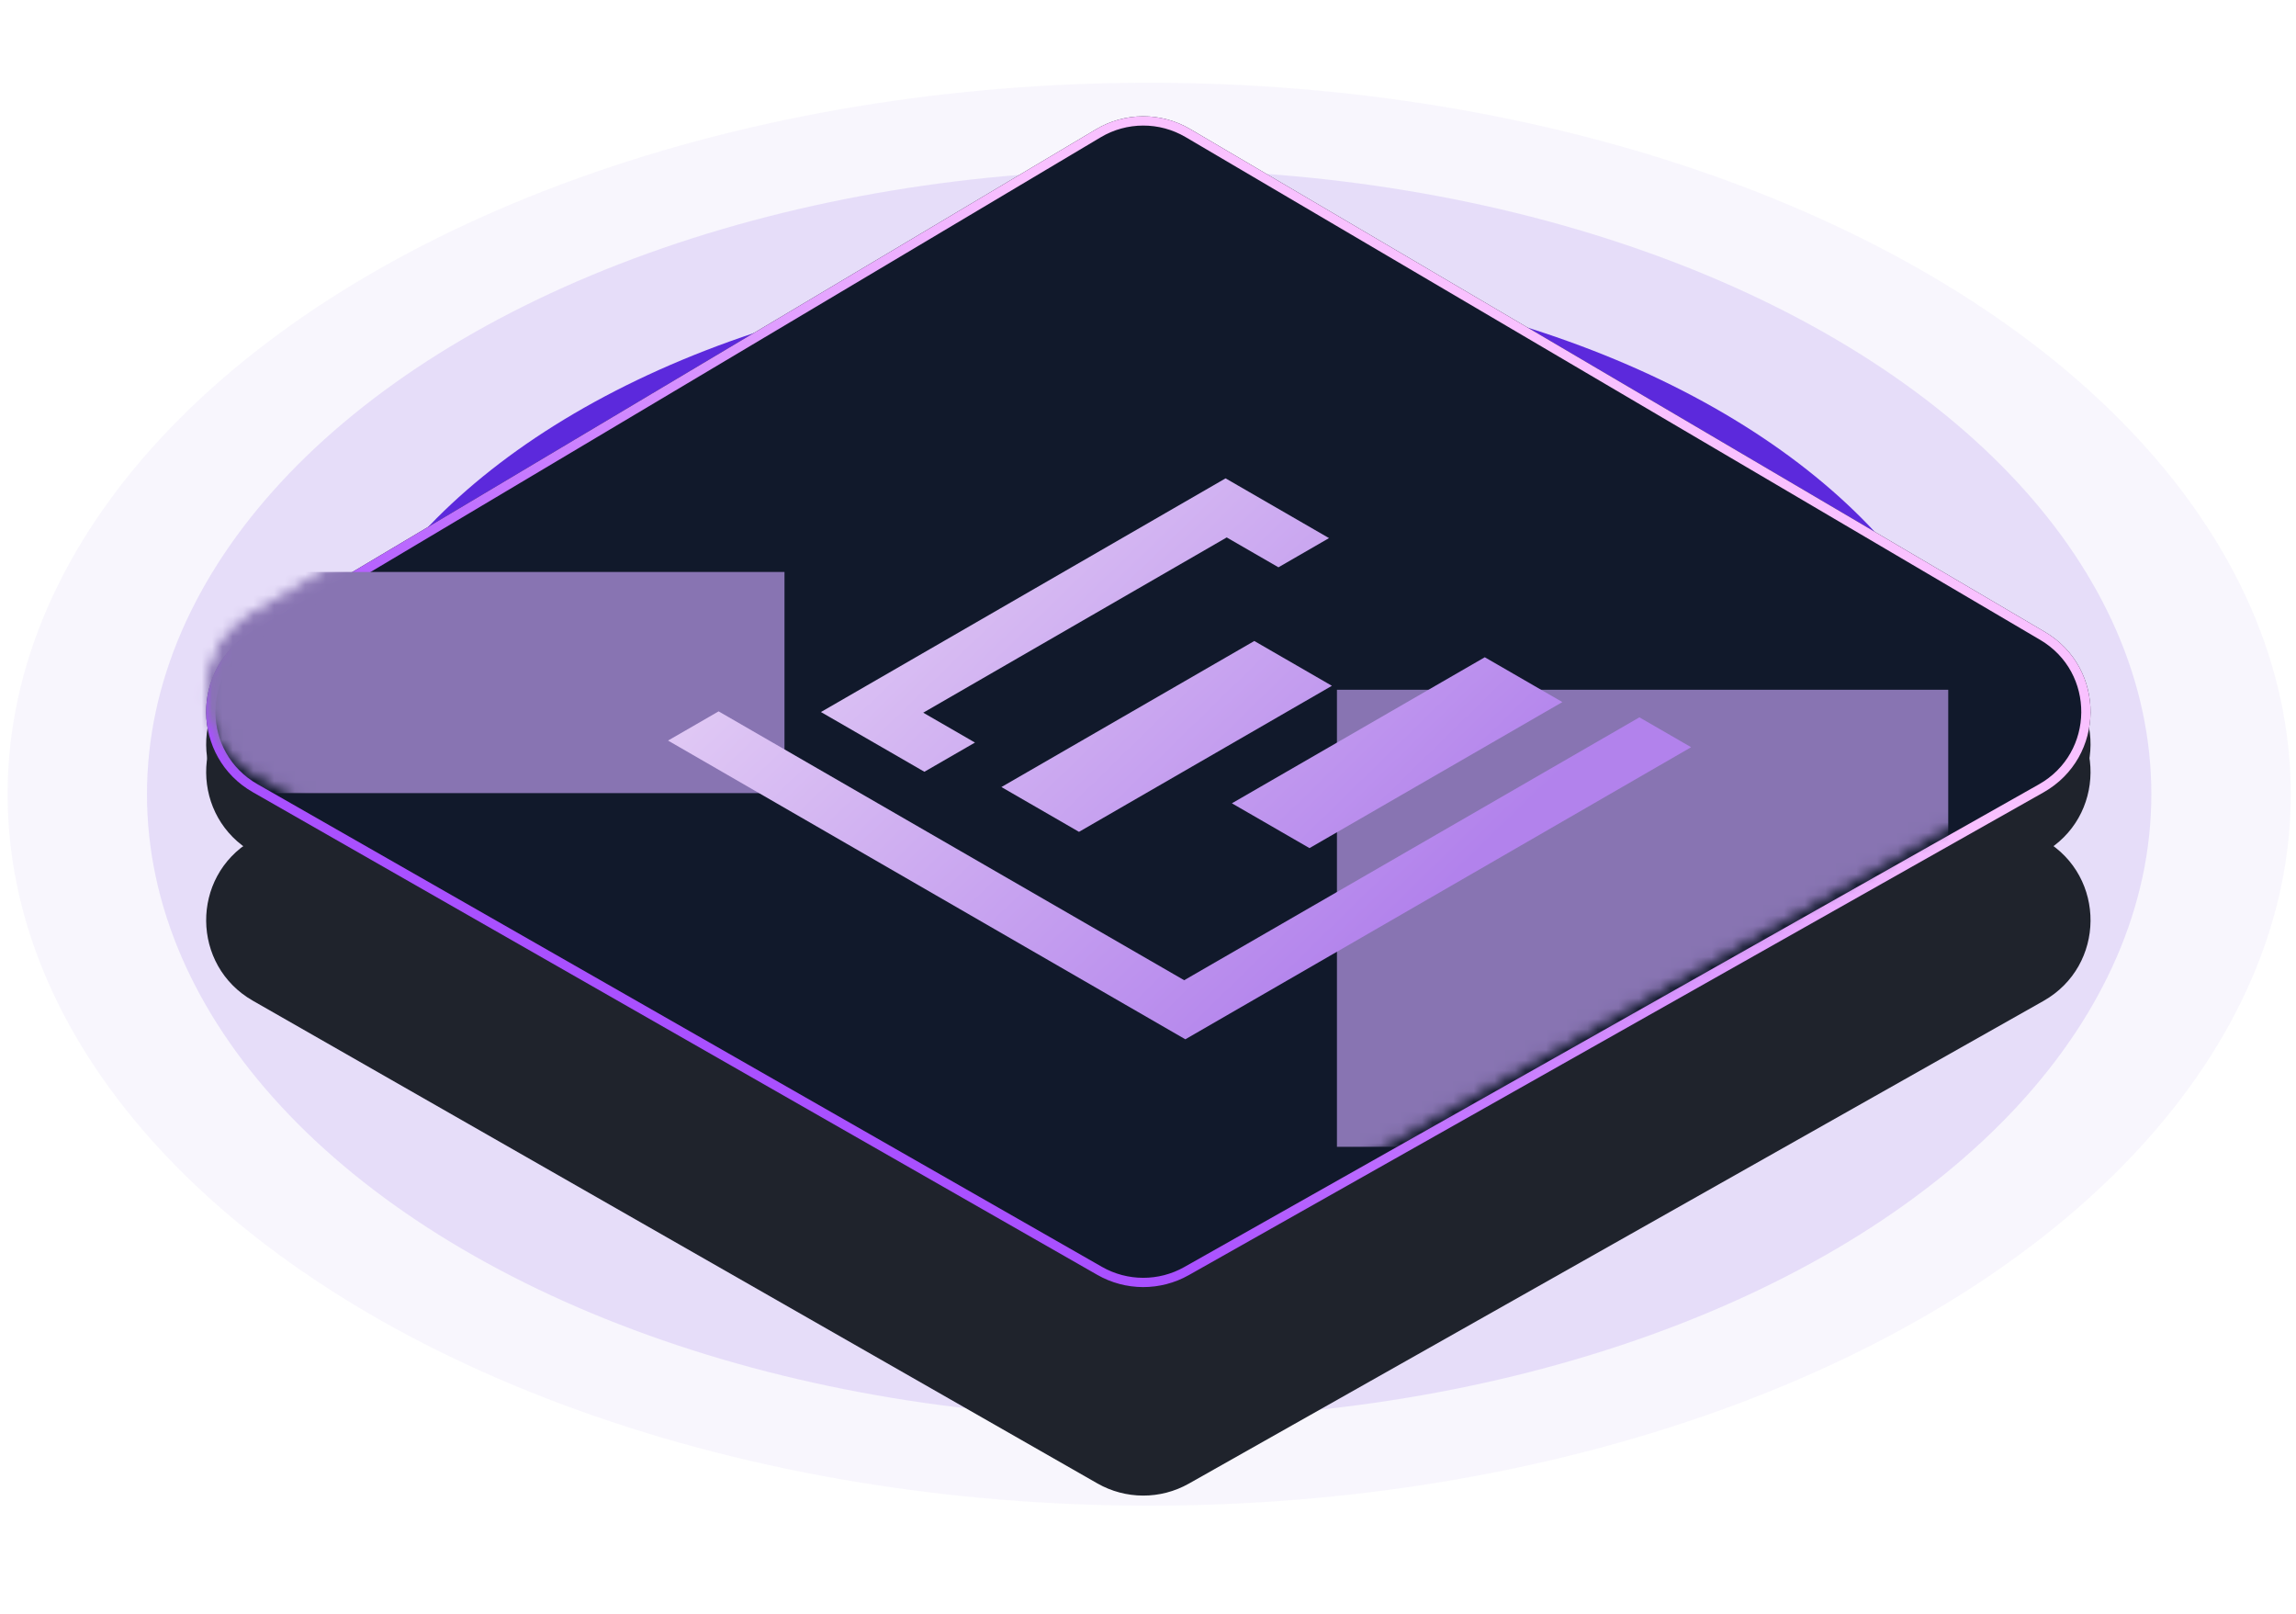 <svg width="222" height="156" viewBox="0 0 222 156" fill="none" xmlns="http://www.w3.org/2000/svg">
<ellipse cx="111.114" cy="76.775" rx="110.38" ry="68.775" fill="#5C29DC" fill-opacity="0.04"/>
<ellipse cx="111.112" cy="76.775" rx="96.901" ry="60.377" fill="#5C29DC" fill-opacity="0.12"/>
<ellipse cx="111.112" cy="76.776" rx="81.115" ry="50.541" fill="#5C29DC"/>
<g filter="url(#filter0_d_6114_56083)">
<path d="M114.949 133.565L197.581 86.906C203.59 83.512 203.666 74.884 197.718 71.385L115.086 22.782C112.269 21.125 108.772 21.134 105.964 22.806L24.31 71.409C18.415 74.918 18.491 83.48 24.447 86.883L106.1 133.542C108.84 135.108 112.201 135.117 114.949 133.565Z" fill="#1F232C"/>
</g>
<g filter="url(#filter1_d_6114_56083)">
<path d="M114.949 124.605L197.581 77.945C203.59 74.552 203.666 65.923 197.718 62.424L115.086 13.821C112.269 12.164 108.772 12.173 105.964 13.845L24.31 62.449C18.415 65.957 18.491 74.519 24.447 77.923L106.1 124.582C108.84 126.147 112.201 126.156 114.949 124.605Z" fill="#1F232C"/>
</g>
<path d="M114.949 129.085L197.581 82.425C203.59 79.032 203.666 70.404 197.718 66.905L115.086 18.302C112.269 16.645 108.772 16.654 105.964 18.326L24.31 66.929C18.415 70.438 18.491 79 24.447 82.403L106.1 129.062C108.84 130.628 112.201 130.637 114.949 129.085Z" fill="#1F232C"/>
<g filter="url(#filter2_d_6114_56083)">
<path d="M114.949 121.47L197.581 74.811C203.59 71.417 203.666 62.789 197.718 59.29L115.086 10.687C112.269 9.03 108.772 9.039 105.964 10.711L24.31 59.314C18.415 62.823 18.491 71.385 24.447 74.789L106.1 121.448C108.84 123.013 112.201 123.022 114.949 121.47Z" fill="#11192B"/>
<path d="M114.728 121.08L197.36 74.421C203.069 71.197 203.142 63 197.49 59.676L114.859 11.073C112.183 9.499 108.861 9.507 106.193 11.096L24.539 59.699C18.939 63.032 19.011 71.166 24.669 74.4L106.322 121.059C108.925 122.546 112.118 122.554 114.728 121.08Z" stroke="url(#paint0_linear_6114_56083)" stroke-width="0.896"/>
</g>
<g clip-path="url(#clip0_6114_56083)">
<mask id="mask0_6114_56083" style="mask-type:alpha" maskUnits="userSpaceOnUse" x="19" y="9" width="184" height="114">
<path d="M114.728 121.08L197.36 74.421C203.069 71.197 203.142 63 197.49 59.676L114.859 11.073C112.183 9.499 108.861 9.507 106.193 11.096L24.539 59.699C18.939 63.032 19.011 71.166 24.669 74.4L106.322 121.059C108.925 122.546 112.118 122.554 114.728 121.08Z" fill="#11192B" stroke="url(#paint1_linear_6114_56083)" stroke-width="0.896"/>
</mask>
<g mask="url(#mask0_6114_56083)">
<g filter="url(#filter3_f_6114_56083)">
<rect x="75.852" y="76.669" width="59.106" height="21.379" transform="rotate(180 75.852 76.669)" fill="#8874B2"/>
</g>
<g filter="url(#filter4_f_6114_56083)">
<rect x="188.375" y="110.86" width="59.106" height="44.183" transform="rotate(180 188.375 110.86)" fill="#8874B2"/>
</g>
<g filter="url(#filter5_diii_6114_56083)">
<path d="M62.082 65.915L66.973 63.092L111.988 89.081L156.003 63.669L161.004 66.557L112.099 94.792L62.082 65.915ZM94.315 70.407L118.768 56.289L126.27 60.621L101.818 74.739L94.315 70.407ZM116.6 71.979L141.053 57.861L148.556 62.193L124.103 76.311L116.6 71.979ZM76.865 63.156L115.989 40.567L125.992 46.343L121.102 49.166L116.1 46.279L86.757 63.22L91.759 66.108L86.868 68.931L76.865 63.156Z" fill="url(#paint2_linear_6114_56083)"/>
</g>
</g>
</g>
<defs>
<filter id="filter0_d_6114_56083" x="9.185" y="20.65" width="203.697" height="134.675" filterUnits="userSpaceOnUse" color-interpolation-filters="sRGB">
<feFlood flood-opacity="0" result="BackgroundImageFix"/>
<feColorMatrix in="SourceAlpha" type="matrix" values="0 0 0 0 0 0 0 0 0 0 0 0 0 0 0 0 0 0 127 0" result="hardAlpha"/>
<feOffset dy="9.853"/>
<feGaussianBlur stdDeviation="5.375"/>
<feComposite in2="hardAlpha" operator="out"/>
<feColorMatrix type="matrix" values="0 0 0 0 0 0 0 0 0 0 0 0 0 0 0 0 0 0 0.25 0"/>
<feBlend mode="normal" in2="BackgroundImageFix" result="effect1_dropShadow_6114_56083"/>
<feBlend mode="normal" in="SourceGraphic" in2="effect1_dropShadow_6114_56083" result="shape"/>
</filter>
<filter id="filter1_d_6114_56083" x="6.497" y="0.94" width="209.072" height="140.05" filterUnits="userSpaceOnUse" color-interpolation-filters="sRGB">
<feFlood flood-opacity="0" result="BackgroundImageFix"/>
<feColorMatrix in="SourceAlpha" type="matrix" values="0 0 0 0 0 0 0 0 0 0 0 0 0 0 0 0 0 0 127 0" result="hardAlpha"/>
<feOffset dy="1.792"/>
<feGaussianBlur stdDeviation="6.718"/>
<feComposite in2="hardAlpha" operator="out"/>
<feColorMatrix type="matrix" values="0 0 0 0 0 0 0 0 0 0 0 0 0 0 0 0 0 0 0.25 0"/>
<feBlend mode="normal" in2="BackgroundImageFix" result="effect1_dropShadow_6114_56083"/>
<feBlend mode="normal" in="SourceGraphic" in2="effect1_dropShadow_6114_56083" result="shape"/>
</filter>
<filter id="filter2_d_6114_56083" x="15.903" y="7.211" width="190.261" height="121.239" filterUnits="userSpaceOnUse" color-interpolation-filters="sRGB">
<feFlood flood-opacity="0" result="BackgroundImageFix"/>
<feColorMatrix in="SourceAlpha" type="matrix" values="0 0 0 0 0 0 0 0 0 0 0 0 0 0 0 0 0 0 127 0" result="hardAlpha"/>
<feOffset dy="1.792"/>
<feGaussianBlur stdDeviation="2.015"/>
<feComposite in2="hardAlpha" operator="out"/>
<feColorMatrix type="matrix" values="0 0 0 0 0.254 0 0 0 0 0.094 0 0 0 0 0.968 0 0 0 0.25 0"/>
<feBlend mode="normal" in2="BackgroundImageFix" result="effect1_dropShadow_6114_56083"/>
<feBlend mode="normal" in="SourceGraphic" in2="effect1_dropShadow_6114_56083" result="shape"/>
</filter>
<filter id="filter3_f_6114_56083" x="-42.243" y="-3.699" width="177.085" height="139.358" filterUnits="userSpaceOnUse" color-interpolation-filters="sRGB">
<feFlood flood-opacity="0" result="BackgroundImageFix"/>
<feBlend mode="normal" in="SourceGraphic" in2="BackgroundImageFix" result="shape"/>
<feGaussianBlur stdDeviation="29.495" result="effect1_foregroundBlur_6114_56083"/>
</filter>
<filter id="filter4_f_6114_56083" x="70.28" y="7.688" width="177.085" height="162.162" filterUnits="userSpaceOnUse" color-interpolation-filters="sRGB">
<feFlood flood-opacity="0" result="BackgroundImageFix"/>
<feBlend mode="normal" in="SourceGraphic" in2="BackgroundImageFix" result="shape"/>
<feGaussianBlur stdDeviation="29.495" result="effect1_foregroundBlur_6114_56083"/>
</filter>
<filter id="filter5_diii_6114_56083" x="50.191" y="31.968" width="122.707" height="74.536" filterUnits="userSpaceOnUse" color-interpolation-filters="sRGB">
<feFlood flood-opacity="0" result="BackgroundImageFix"/>
<feColorMatrix in="SourceAlpha" type="matrix" values="0 0 0 0 0 0 0 0 0 0 0 0 0 0 0 0 0 0 127 0" result="hardAlpha"/>
<feOffset dy="4"/>
<feGaussianBlur stdDeviation="1"/>
<feComposite in2="hardAlpha" operator="out"/>
<feColorMatrix type="matrix" values="0 0 0 0 0 0 0 0 0 0 0 0 0 0 0 0 0 0 0.06 0"/>
<feBlend mode="normal" in2="BackgroundImageFix" result="effect1_dropShadow_6114_56083"/>
<feBlend mode="normal" in="SourceGraphic" in2="effect1_dropShadow_6114_56083" result="shape"/>
<feColorMatrix in="SourceAlpha" type="matrix" values="0 0 0 0 0 0 0 0 0 0 0 0 0 0 0 0 0 0 127 0" result="hardAlpha"/>
<feOffset/>
<feGaussianBlur stdDeviation="1.674"/>
<feComposite in2="hardAlpha" operator="arithmetic" k2="-1" k3="1"/>
<feColorMatrix type="matrix" values="0 0 0 0 0.024 0 0 0 0 0.072 0 0 0 0 0.119 0 0 0 0.5 0"/>
<feBlend mode="soft-light" in2="shape" result="effect2_innerShadow_6114_56083"/>
<feColorMatrix in="SourceAlpha" type="matrix" values="0 0 0 0 0 0 0 0 0 0 0 0 0 0 0 0 0 0 127 0" result="hardAlpha"/>
<feOffset dy="1.674"/>
<feGaussianBlur stdDeviation="1.674"/>
<feComposite in2="hardAlpha" operator="arithmetic" k2="-1" k3="1"/>
<feColorMatrix type="matrix" values="0 0 0 0 1 0 0 0 0 1 0 0 0 0 1 0 0 0 1 0"/>
<feBlend mode="soft-light" in2="effect2_innerShadow_6114_56083" result="effect3_innerShadow_6114_56083"/>
<feColorMatrix in="SourceAlpha" type="matrix" values="0 0 0 0 0 0 0 0 0 0 0 0 0 0 0 0 0 0 127 0" result="hardAlpha"/>
<feOffset dx="2.511"/>
<feGaussianBlur stdDeviation="0.837"/>
<feComposite in2="hardAlpha" operator="arithmetic" k2="-1" k3="1"/>
<feColorMatrix type="matrix" values="0 0 0 0 1 0 0 0 0 1 0 0 0 0 1 0 0 0 1 0"/>
<feBlend mode="soft-light" in2="effect3_innerShadow_6114_56083" result="effect4_innerShadow_6114_56083"/>
</filter>
<linearGradient id="paint0_linear_6114_56083" x1="147.999" y1="48.383" x2="104.669" y2="114.317" gradientUnits="userSpaceOnUse">
<stop stop-color="#F9C1FF"/>
<stop offset="1" stop-color="#A950FF"/>
</linearGradient>
<linearGradient id="paint1_linear_6114_56083" x1="147.999" y1="48.383" x2="104.669" y2="114.317" gradientUnits="userSpaceOnUse">
<stop stop-color="#F9C1FF"/>
<stop offset="1" stop-color="#A950FF"/>
</linearGradient>
<linearGradient id="paint2_linear_6114_56083" x1="136.552" y1="80.674" x2="93.378" y2="36.439" gradientUnits="userSpaceOnUse">
<stop stop-color="#B282EC"/>
<stop offset="1" stop-color="#DFC7F4"/>
</linearGradient>
<clipPath id="clip0_6114_56083">
<rect width="200" height="115.972" fill="white" transform="matrix(-1 0 0 1 211.113 8)"/>
</clipPath>
</defs>
</svg>
